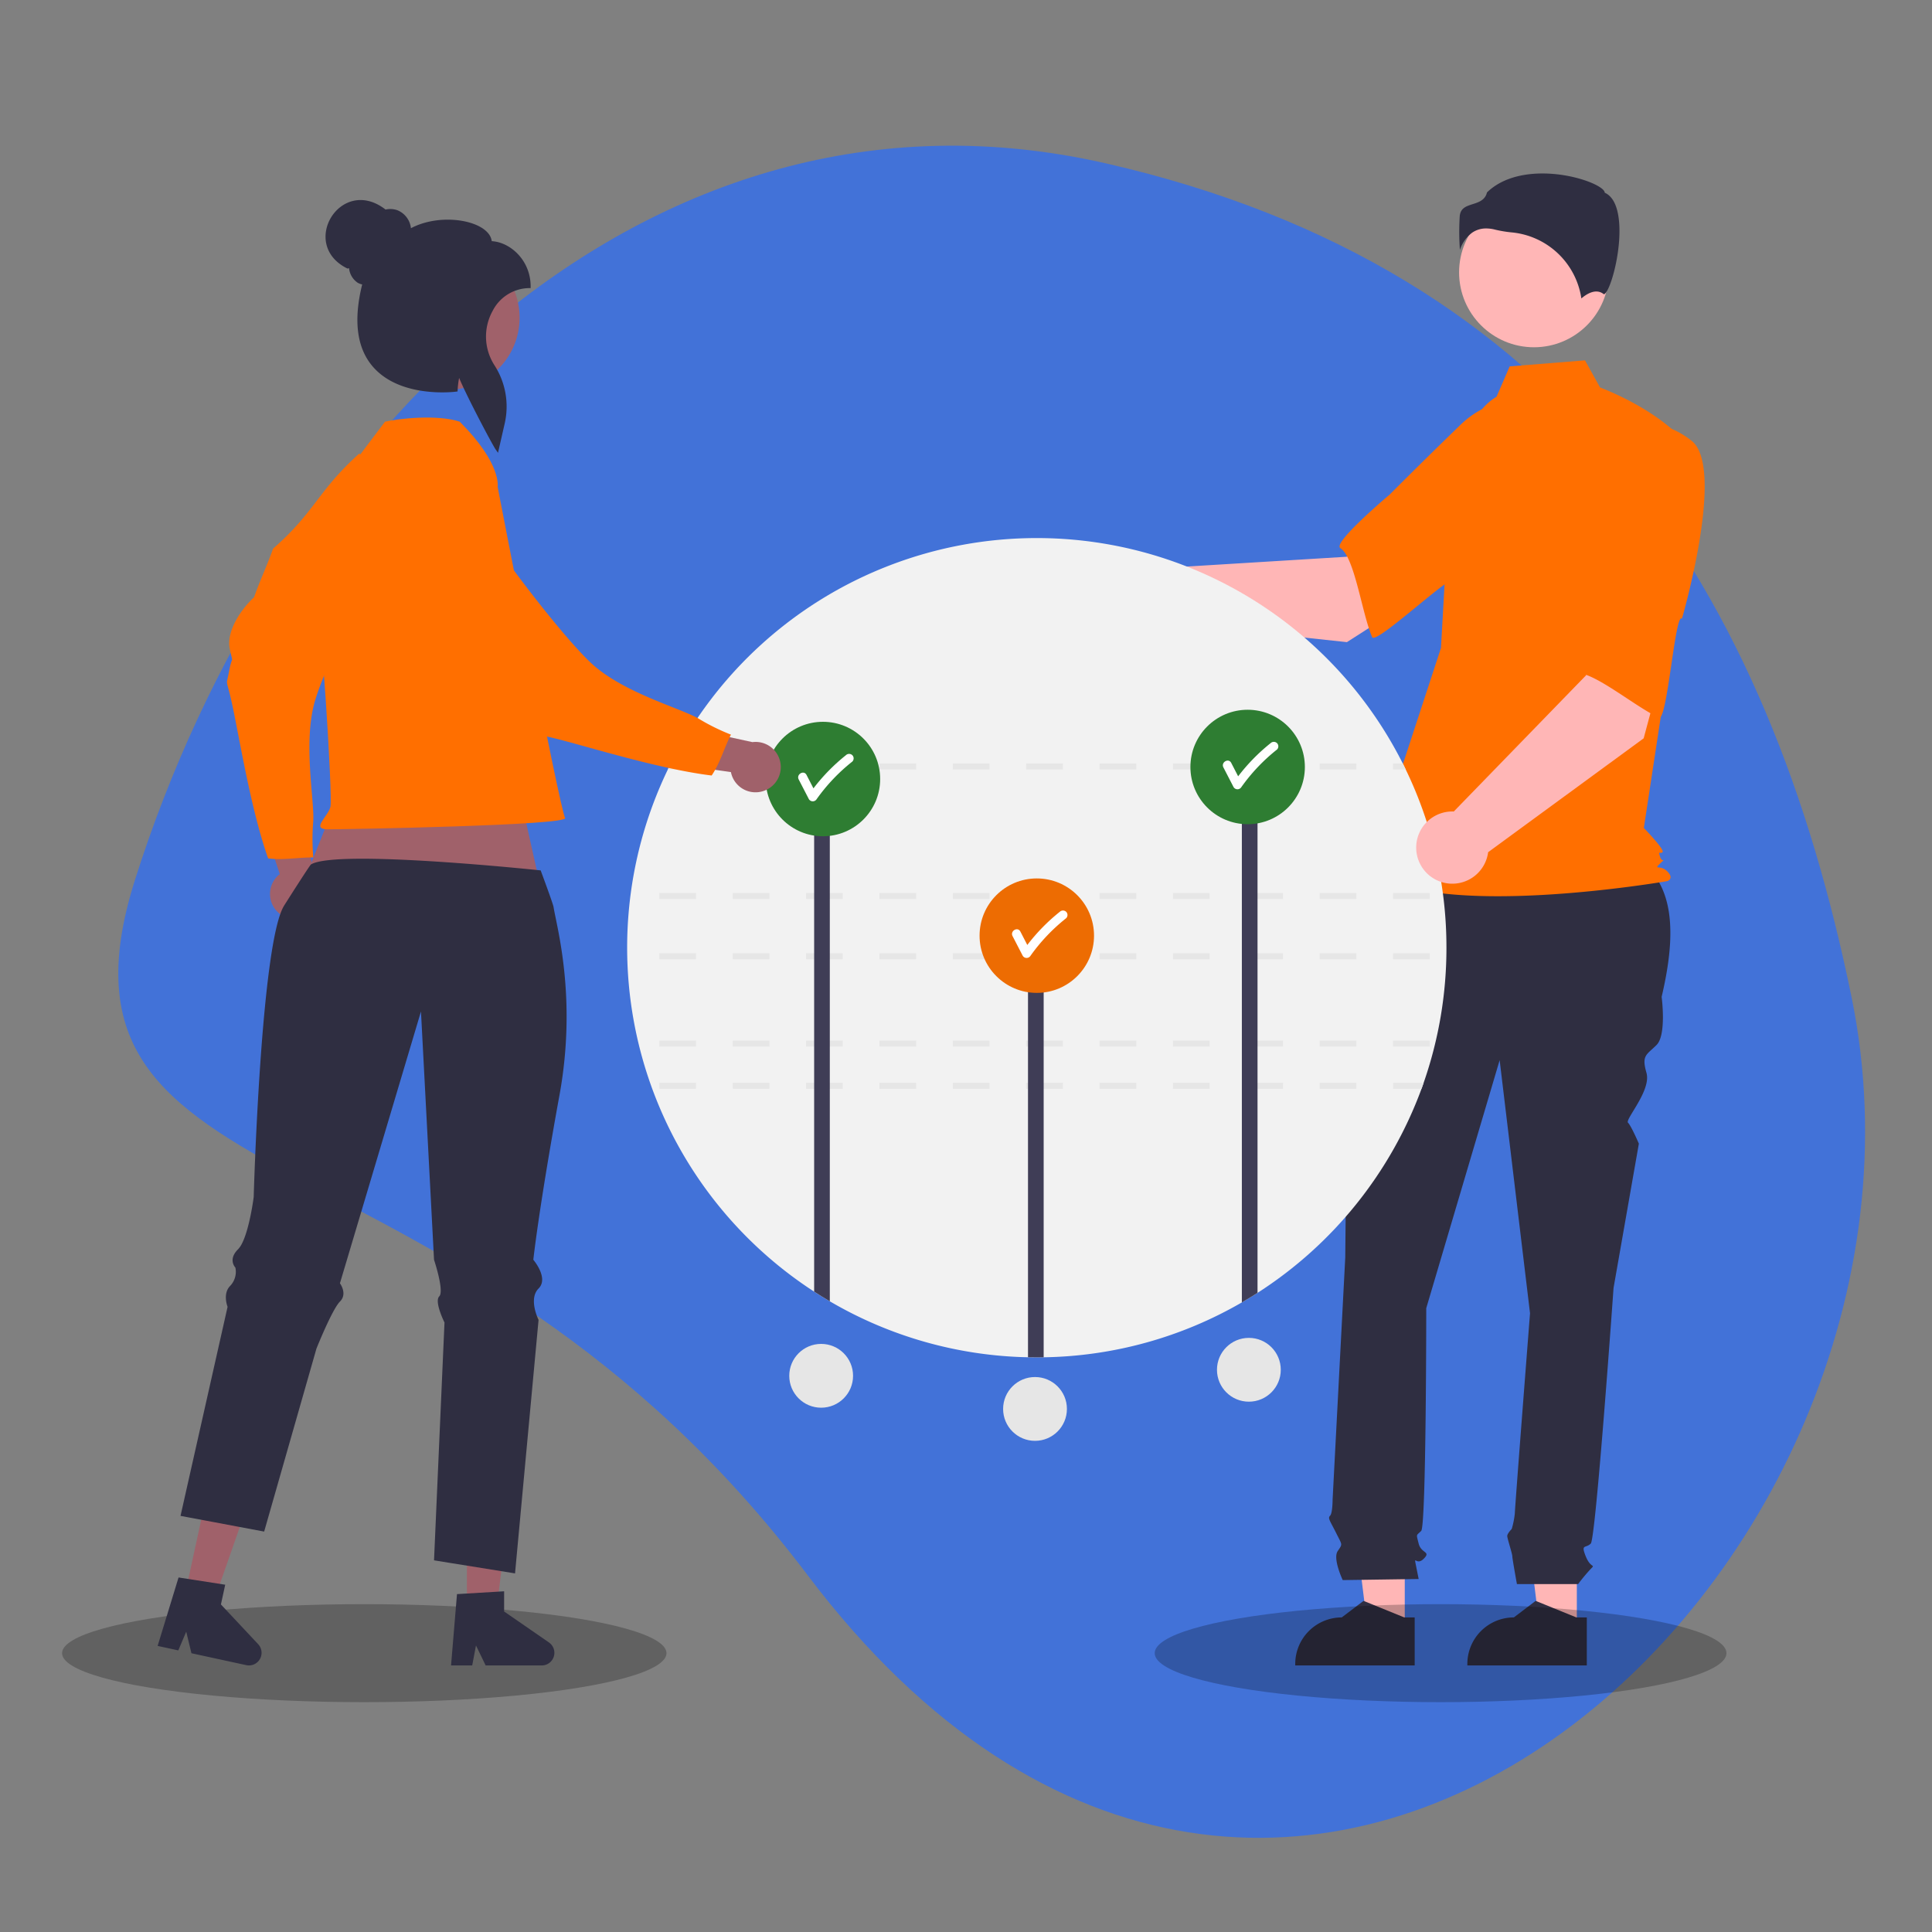<?xml version="1.0" encoding="UTF-8" standalone="no"?>
<svg
   data-name="Layer 1"
   width="700"
   height="700"
   viewBox="0 0 700 700"
   version="1.1"
   id="svg96"
   sodipodi:docname="login-illustration.svg"
   inkscape:version="1.2.2 (732a01da63, 2022-12-09)"
   xmlns:inkscape="http://www.inkscape.org/namespaces/inkscape"
   xmlns:sodipodi="http://sodipodi.sourceforge.net/DTD/sodipodi-0.dtd"
   xmlns="http://www.w3.org/2000/svg"
   xmlns:svg="http://www.w3.org/2000/svg">
  <rect x="0" y="0" width="700" height="700" fill="#808080" stroke="none"/>
  <defs
     id="defs100" />
  <sodipodi:namedview
     id="namedview98"
     pagecolor="#ffffff"
     bordercolor="#000000"
     borderopacity="0.25"
     inkscape:showpageshadow="2"
     inkscape:pageopacity="0.0"
     inkscape:pagecheckerboard="0"
     inkscape:deskcolor="#d1d1d1"
     showgrid="false"
     inkscape:zoom="0.8447799"
     inkscape:cx="210.70577"
     inkscape:cy="339.14159"
     inkscape:window-width="1920"
     inkscape:window-height="1001"
     inkscape:window-x="2391"
     inkscape:window-y="-9"
     inkscape:window-maximized="1"
     inkscape:current-layer="svg96" />
  <ellipse
     style="fill:#000000;fill-opacity:0.24;stroke-width:0.977"
     id="path3847"
     cx="131.987"
     cy="598.973"
     rx="109.496"
     ry="17.756" />
  <path
     style="fill:#4272d8;fill-opacity:1;stroke-width:1.076"
     d="M 400.73,59.2 C 568.369,97.482 640.957,214.829 670.899,361.494 713.623,570.774 465.24,799.205 292.663,570.774 164.752,401.465 10.313,440.79 48.882,318.863 99.146,159.965 233.092,20.918 400.73,59.2 Z"
     id="path3346"
     sodipodi:nodetypes="zsssz" />
  <path
     d="m 100.784,330.599 a 9.07,9.07 0 0 1 0.592,-13.895 l -10.156,-30.591 16.176,4.346 7.164,28.383 a 9.119,9.119 0 0 1 -13.777,11.757 z"
     fill="#a0616a"
     id="path4"
     style="stroke-width:1.091" />
  <path
     d="m 130.101,164.394 c 2.684,1.539 18.564,-2.274 21.666,-1.189 -1.712,10.446 7.586,6.526 -2.511,20.244 -10.097,13.718 -30.435,54.848 -35.055,70.22 -4.62,15.372 -0.047,37.036 -0.739,44.321 a 75.604,75.604 0 0 0 0.062,12.681 c -5.456,-0.069 -10.833,1.063 -16.374,0.34 -5.909,-16.72 -9.882,-40.519 -12.58,-53.672 -2.698,-13.153 -2.796,-7.591 -1.559,-14.168 1.237,-6.577 1.537,-1.798 0.237,-8.09 -1.3,-6.292 3.957,-14.197 8.814,-18.705 2.094,-6.023 4.8,-11.639 6.874,-17.6 15.193,-13.253 16.192,-20.909 31.165,-34.383 z"
     fill="#6c63ff"
     id="path6"
     style="fill:#ff6f00;fill-opacity:1;stroke-width:1.091" />
  <polygon
     points="572.34,483.401 560.041,483.401 554.19,435.961 572.343,435.961 "
     fill="#ffb6b6"
     id="polygon8"
     transform="matrix(1.091,0,0,1.091,-53.108,62.854)" />
  <path
     d="m 574.929,603.416 -43.28,-0.001 v -0.547 a 16.847,16.847 0 0 1 16.846,-16.846 h 10e-4 l 7.906,-5.998 14.75,5.999 3.778,1.6e-4 z"
     fill="#2f2e41"
     id="path10"
     style="stroke-width:1.091" />
  <polygon
     points="515.2,483.401 502.901,483.401 497.05,435.961 515.202,435.961 "
     fill="#ffb6b6"
     id="polygon12"
     transform="matrix(1.091,0,0,1.091,-53.108,62.854)" />
  <path
     d="m 512.57,603.416 -43.28,-0.001 v -0.547 a 16.847,16.847 0 0 1 16.846,-16.846 h 10e-4 l 7.906,-5.998 14.75,5.999 3.778,1.6e-4 z"
     fill="#2f2e41"
     id="path14"
     style="stroke-width:1.091" />
  <path
     d="m 503.337,307.359 87.307,2.183 c 16.581,9.006 16.833,28.499 11.4,51.642 0,0 1.834,13.756 -1.834,17.424 -3.668,3.668 -5.502,3.668 -3.668,10.087 1.834,6.419 -7.856,16.904 -6.679,18.081 1.177,1.177 3.928,7.596 3.928,7.596 l -9.17,52.272 c 0,0 -6.419,90.787 -8.253,92.621 -1.834,1.834 -3.668,0 -1.834,4.585 1.834,4.585 3.668,2.751 1.834,4.585 a 67.541,67.541 0 0 0 -4.585,5.502 h -22.172 c 0,0 -1.672,-9.17 -1.672,-10.087 0,-0.917 -1.834,-6.419 -1.834,-7.336 0,-0.917 1.621,-2.538 1.621,-2.538 a 30.17,30.17 0 0 0 1.13,-5.715 c 0,-1.834 5.502,-72.446 5.502,-72.446 l -11.005,-91.704 -26.594,89.87 c 0,0 0,78.866 -1.834,80.7 -1.834,1.834 -1.834,0.917 -0.917,4.585 0.917,3.668 4.585,2.751 1.834,5.502 -2.751,2.751 -3.668,-1.834 -2.751,2.751 l 0.917,4.585 -27.511,0.394 c 0,0 -3.668,-7.73 -1.834,-10.481 1.834,-2.751 1.724,-2 -0.514,-6.502 -2.238,-4.502 -3.155,-5.419 -2.238,-6.336 0.917,-0.917 0.917,-5.795 0.917,-5.795 l 4.585,-87.744 c 0,0 0.917,-92.621 0.917,-95.373 a 9.147,9.147 0 0 0 -0.762,-4.126 v -3.734 l 3.513,-13.232 z"
     fill="#2f2e41"
     id="path16"
     style="stroke-width:1.091" />
  <circle
     cx="555.783"
     cy="98.692"
     r="27.127"
     fill="#ffb6b6"
     id="circle18"
     style="stroke-width:1.091" />
  <path
     d="m 542.22,143.747 c -5.844,3.474 -9.34,9.858 -11.347,16.354 a 154.978,154.978 0 0 0 -6.66,37.028 l -2.12,37.624 -26.252,80.112 c 22.751,19.251 108.27,4.375 108.27,4.375 0,0 2.625,-0.875 0,-3.5 -2.625,-2.625 -5.181,-0.299 -2.556,-2.925 2.625,-2.625 0.815,0.299 -0.06,-2.326 -0.875,-2.625 0,-0.875 0.875,-1.75 0.875,-0.875 -6.774,-8.751 -6.774,-8.751 l 7,-45.985 8.751,-92.756 C 600.848,148.122 579.73,140.385 579.73,140.385 l -5.457,-9.822 -27.283,2.183 z"
     fill="#3f3d56"
     id="path20"
     style="stroke-width:1.091;fill:#ff6f00;fill-opacity:1" />
  <path
     d="m 538.499,82.772 a 12.818,12.818 0 0 1 3.11,0.408 44.27,44.27 0 0 0 6.089,1.021 28.213,28.213 0 0 1 25.262,23.93 c 1.576,-1.374 5.163,-3.902 8.103,-1.553 v 0 c 0.045,0.037 0.071,0.057 0.174,0.008 1.952,-0.926 5.418,-12.327 5.523,-22.364 0.055,-5.328 -0.783,-12.131 -5.092,-14.285 l -0.227,-0.113 -0.06,-0.247 c -0.288,-1.198 -3.504,-3.244 -9.094,-4.836 -10.159,-2.894 -25.003,-3.312 -33.53,4.983 -0.645,2.797 -3.044,3.563 -5.165,4.241 -2.348,0.751 -4.377,1.399 -4.696,4.28 a 88.299,88.299 0 0 0 0.058,12.309 12.571,12.571 0 0 1 4.466,-6.274 8.852,8.852 0 0 1 5.078,-1.508 z"
     fill="#2f2e41"
     id="path22"
     style="stroke-width:1.091" />
  <path
     d="m 488.008,232.658 44.312,-28.378 -22.318,-29.668 -22.038,27.109 -68.665,4.211 a 13.086,13.086 0 1 0 -0.733,19.285 z"
     fill="#ffb6b6"
     id="path24"
     style="stroke-width:1.091" />
  <path
     d="m 573.447,164.67 c 2.572,15.564 -45.995,45.285 -45.995,45.285 -7.5e-4,-3.653 -28.988,23.926 -30.296,20.896 -3.719,-8.611 -6.333,-29.006 -11.529,-32.271 -2.972,-1.867 17.897,-19.405 17.897,-19.405 0,0 10.924,-11.005 25.259,-24.886 a 33.443,33.443 0 0 1 30.974,-9.054 c 0,0 11.118,3.87 13.69,19.434 z"
     fill="#3f3d56"
     id="path26"
     style="stroke-width:1.091;fill:#ff6f00;fill-opacity:1" />
  <path
     d="m 524.072,343.373 a 148.172,148.172 0 0 1 -8.25,48.924 c -0.251,0.731 -0.513,1.451 -0.775,2.183 a 148.946,148.946 0 0 1 -59.423,73.949 c -1.866,1.2 -3.754,2.346 -5.675,3.46 a 147.569,147.569 0 0 1 -71.81,19.884 c -0.829,0.011 -1.659,0.022 -2.488,0.022 -1.07,0 -2.128,-0.011 -3.187,-0.033 a 147.725,147.725 0 0 1 -71.81,-20.277 q -2.881,-1.686 -5.675,-3.503 A 148.56,148.56 0 0 1 241.974,278.799 c 0.349,-0.731 0.709,-1.451 1.08,-2.183 a 148.48,148.48 0 0 1 265.194,0 c 0.371,0.731 0.731,1.451 1.08,2.183 a 147.784,147.784 0 0 1 14.744,64.574 z"
     fill="#f2f2f2"
     style="isolation:isolate;stroke-width:1.091"
     id="path28" />
  <path
     d="m 478.149,392.297 v 2.183 h 13.292 v -2.183 z m -26.585,0 v 2.183 h 13.292 v -2.183 z m -26.585,0 v 2.183 h 13.292 v -2.183 z m -26.585,0 v 2.183 h 13.292 v -2.183 z m -26.585,0 v 2.183 h 13.292 v -2.183 z m -26.585,0 v 2.183 h 13.292 v -2.183 z m -26.585,0 v 2.183 h 13.292 v -2.183 z m -26.574,0 v 2.183 h 13.282 v -2.183 z m -26.585,0 v 2.183 h 13.292 v -2.183 z m -26.585,0 v 2.183 h 13.292 v -2.183 z m 276.925,0 h -11.088 v 2.183 h 10.313 z"
     fill="#e6e6e6"
     id="path30"
     style="stroke-width:1.091" />
  <path
     d="m 504.734,377.018 v 2.183 h 13.292 v -2.183 z m -26.585,0 v 2.183 h 13.292 v -2.183 z m -26.585,0 v 2.183 h 13.292 v -2.183 z m -26.585,0 v 2.183 h 13.292 v -2.183 z m -26.585,0 v 2.183 h 13.292 v -2.183 z m -26.585,0 v 2.183 h 13.292 v -2.183 z m -26.585,0 v 2.183 h 13.292 v -2.183 z m -26.585,0 v 2.183 h 13.292 v -2.183 z m -26.574,0 v 2.183 h 13.282 v -2.183 z m -26.585,0 v 2.183 h 13.292 v -2.183 z m -26.585,0 v 2.183 h 13.292 v -2.183 z"
     fill="#e6e6e6"
     id="path32"
     style="stroke-width:1.091" />
  <path
     d="m 504.734,345.37 v 2.183 h 13.292 v -2.183 z m -26.585,0 v 2.183 h 13.292 v -2.183 z m -26.585,0 v 2.183 h 13.292 v -2.183 z m -26.585,0 v 2.183 h 13.292 v -2.183 z m -26.585,0 v 2.183 h 13.292 v -2.183 z m -26.585,0 v 2.183 h 13.292 v -2.183 z m -26.585,0 v 2.183 h 13.292 v -2.183 z m -26.585,0 v 2.183 h 13.292 v -2.183 z m -26.574,0 v 2.183 h 13.282 v -2.183 z m -26.585,0 v 2.183 h 13.292 v -2.183 z m -26.585,0 v 2.183 h 13.292 v -2.183 z"
     fill="#e6e6e6"
     id="path34"
     style="stroke-width:1.091" />
  <path
     d="m 504.734,323.543 v 2.183 h 13.292 v -2.183 z m -26.585,0 v 2.183 h 13.292 v -2.183 z m -26.585,0 v 2.183 h 13.292 v -2.183 z m -26.585,0 v 2.183 h 13.292 v -2.183 z m -26.585,0 v 2.183 h 13.292 v -2.183 z m -26.585,0 v 2.183 h 13.292 v -2.183 z m -26.585,0 v 2.183 h 13.292 v -2.183 z m -26.585,0 v 2.183 h 13.292 v -2.183 z m -26.574,0 v 2.183 h 13.282 v -2.183 z m -26.585,0 v 2.183 h 13.292 v -2.183 z m -26.585,0 v 2.183 h 13.292 v -2.183 z"
     fill="#e6e6e6"
     id="path36"
     style="stroke-width:1.091" />
  <path
     d="m 508.248,276.616 h -3.514 v 2.183 h 4.595 c -0.349,-0.731 -0.709,-1.451 -1.08,-2.183 z m -30.099,0 v 2.183 h 13.292 v -2.183 z m -26.585,0 v 2.183 h 13.292 v -2.183 z m -26.585,0 v 2.183 h 13.292 v -2.183 z m -26.585,0 v 2.183 h 13.292 v -2.183 z m -26.585,0 v 2.183 h 13.292 v -2.183 z m -26.585,0 v 2.183 h 13.292 v -2.183 z m -26.585,0 v 2.183 h 13.292 v -2.183 z m -26.574,0 v 2.183 h 13.281 v -2.183 z m -26.585,0 v 2.183 h 13.292 v -2.183 z m -22.427,0 c -0.371,0.731 -0.731,1.451 -1.08,2.183 h 10.215 v -2.183 z"
     fill="#e6e6e6"
     id="path38"
     style="stroke-width:1.091" />
  <path
     d="m 455.624,283.971 v 184.457 c -1.866,1.2 -3.754,2.346 -5.675,3.46 V 283.971 Z"
     fill="#3f3d56"
     id="path40"
     style="stroke-width:1.091" />
  <path
     d="m 378.139,345.086 v 146.686 c -0.829,0.011 -1.659,0.022 -2.488,0.022 -1.069,0 -2.128,-0.011 -3.187,-0.033 v -146.675 z"
     fill="#3f3d56"
     id="path42"
     style="stroke-width:1.091" />
  <path
     d="m 300.655,283.971 v 187.513 q -2.881,-1.686 -5.675,-3.503 V 283.971 Z"
     fill="#3f3d56"
     id="path44"
     style="stroke-width:1.091" />
  <circle
     cx="452.044"
     cy="277.893"
     r="20.735"
     fill="#6c63ff"
     id="circle48"
     style="fill:#2e7d32;fill-opacity:1;stroke-width:1.091" />
  <path
     d="m 462.688,269.251 a 1.677,1.677 0 0 0 -2.315,0 68.682,68.682 0 0 0 -11.767,12.019 q -1.258,-2.433 -2.515,-4.867 c -0.968,-1.872 -3.794,-0.218 -2.827,1.652 q 1.839,3.559 3.679,7.118 a 1.656,1.656 0 0 0 2.827,0 66.297,66.297 0 0 1 12.918,-13.608 1.647,1.647 0 0 0 0,-2.315 z"
     fill="#ffffff"
     id="path50"
     style="stroke-width:1.091" />
  <circle
     cx="375.651"
     cy="339.007"
     r="20.735"
     fill="#6c63ff"
     id="circle52"
     style="fill:#ed6c02;fill-opacity:1;stroke-width:1.091" />
  <path
     d="m 386.295,330.365 a 1.677,1.677 0 0 0 -2.315,0 68.682,68.682 0 0 0 -11.767,12.019 q -1.258,-2.433 -2.515,-4.867 c -0.968,-1.872 -3.794,-0.218 -2.827,1.652 q 1.839,3.559 3.679,7.118 a 1.656,1.656 0 0 0 2.827,0 66.297,66.297 0 0 1 12.918,-13.608 1.647,1.647 0 0 0 0,-2.315 z"
     fill="#ffffff"
     id="path54"
     style="stroke-width:1.091" />
  <circle
     cx="298.166"
     cy="282.258"
     r="20.735"
     fill="#6c63ff"
     id="circle56"
     style="fill:#2e7d32;fill-opacity:1;stroke-width:1.091" />
  <path
     d="m 308.811,273.616 a 1.677,1.677 0 0 0 -2.315,0 68.682,68.682 0 0 0 -11.767,12.019 q -1.258,-2.433 -2.515,-4.867 c -0.968,-1.872 -3.794,-0.218 -2.827,1.652 q 1.839,3.559 3.679,7.118 a 1.656,1.656 0 0 0 2.827,0 66.297,66.297 0 0 1 12.918,-13.608 1.647,1.647 0 0 0 0,-2.315 z"
     fill="#ffffff"
     id="path58"
     style="stroke-width:1.091" />
  <path
     d="m 595.529,267.512 13.65,-50.818 -36.478,-6.905 1.962,34.881 -47.929,49.351 a 13.086,13.086 0 1 0 12.444,14.75 z"
     fill="#ffb6b6"
     id="path60"
     style="stroke-width:1.091" />
  <path
     d="m 612.913,159.716 c 12.382,9.775 -3.51,64.451 -3.51,64.451 -2.461,-2.7 -5.32,37.208 -8.327,35.849 -8.548,-3.862 -24.214,-17.18 -30.254,-16.094 -3.454,0.621 0.165,-26.397 0.165,-26.397 0,0 0.666,-15.492 1.917,-35.407 a 33.443,33.443 0 0 1 16.803,-27.551 c 0,0 10.826,-4.626 23.208,5.149 z"
     fill="#3f3d56"
     id="path62"
     style="stroke-width:1.091;fill:#ff6f00;fill-opacity:1" />
  <polygon
     points="218.409,193.301 232.16,254.667 144.042,249.186 168.004,188.918 "
     fill="#a0616a"
     id="polygon64"
     transform="matrix(1.091,0,0,1.091,-53.108,62.854)" />
  <polygon
     points="203.736,476.529 213.634,476.528 218.343,438.349 203.734,438.349 "
     fill="#a0616a"
     id="polygon66"
     transform="matrix(1.091,0,0,1.091,-53.108,62.854)" />
  <path
     d="m 165.577,577.576 17.076,-1.019 v 7.316 l 16.235,11.212 a 4.57,4.57 0 0 1 -2.597,8.331 h -20.33 l -3.504,-7.237 -1.368,7.237 h -7.665 z"
     fill="#2f2e41"
     id="path68"
     style="stroke-width:1.091" />
  <polygon
     points="110.182,471.604 119.856,473.702 132.552,437.389 118.275,434.292 "
     fill="#a0616a"
     id="polygon70"
     transform="matrix(1.091,0,0,1.091,-53.108,62.854)" />
  <path
     d="m 64.693,571.547 16.904,2.624 -1.551,7.15 13.489,14.399 a 4.57,4.57 0 0 1 -4.304,7.591 l -19.868,-4.31 -1.89,-7.815 -2.871,6.782 -7.491,-1.625 z"
     fill="#2f2e41"
     id="path72"
     style="stroke-width:1.091" />
  <path
     d="m 202.711,396.782 c -7.581,41.665 -9.476,59.655 -9.476,59.655 0,0 5.686,6.628 1.895,10.419 -3.791,3.791 0,11.361 0,11.361 l -8.524,91.854 -6.861,-1.112 -16.528,-2.658 -5.961,-0.964 3.791,-86.168 c 0,0 -3.791,-7.581 -1.895,-9.477 1.895,-1.895 -1.895,-13.257 -1.895,-13.257 l -4.733,-89.958 -29.361,98.482 c 0,0 2.848,3.791 0,6.628 -2.838,2.838 -8.513,17.047 -8.513,17.047 l -17.46,61.095 -1.482,5.188 -9.106,-1.705 -9.911,-1.864 -1.821,-0.339 -3.24,-0.614 -2.086,-0.392 -0.709,-0.127 -3.431,-0.646 1.038,-4.606 0.54,-2.425 14.771,-65.605 0.339,-1.514 0.36,-1.599 c 0,0 -1.895,-4.733 0.942,-7.581 a 7.399,7.399 0 0 0 1.895,-6.628 2.585,2.585 0 0 1 -0.254,-0.318 3.931,3.931 0 0 1 -0.678,-1.546 c -0.254,-1.186 -0.032,-2.848 1.885,-4.765 a 8.085,8.085 0 0 0 1.345,-1.927 c 2.88,-5.453 4.331,-17.005 4.331,-17.005 0,0 2.562,-91.494 10.948,-105.47 0.445,-0.731 9.347,-14.756 9.813,-15.042 9.466,-5.675 83.214,2.164 83.214,2.164 0,0 4.467,12 4.668,13.249 1.091,7.02 8.579,32.824 2.152,68.168 z"
     fill="#2f2e41"
     id="path74"
     style="stroke-width:1.091" />
  <path
     d="m 180.302,176.399 c 0,0 1.596,-8.283 -13.738,-23.617 -8.118,-2.706 -22.183,-1.129 -27.06,0 -22.55,29.766 -18.512,24.514 -24.382,41.145 -1.522,4.313 -2.283,8.456 -1.607,11.839 2.706,13.53 7.099,82.982 6.197,86.59 -0.902,3.608 -7.216,8.118 -0.902,8.118 6.314,0 87.738,-1.425 85.934,-4.131 -1.804,-2.706 -24.442,-119.943 -24.442,-119.943 z"
     fill="#6c63ff"
     id="path76"
     style="fill:#ff6f00;fill-opacity:1;stroke-width:1.091" />
  <path
     d="m 277.005,286.455 a 9.07,9.07 0 0 1 -12.177,-6.719 l -31.912,-4.533 11.096,-12.547 28.603,6.228 a 9.119,9.119 0 0 1 4.39,17.572 z"
     fill="#a0616a"
     id="path78"
     style="stroke-width:1.091" />
  <path
     d="m 141.993,171.067 c 2.573,-1.718 5.496,-2.524 7.848,-4.818 8.59,6.185 9.222,-3.886 17.006,11.265 7.785,15.151 35.551,51.679 47.256,62.662 11.705,10.983 33.138,16.538 39.353,20.403 a 75.602,75.602 0 0 0 11.381,5.592 c -2.492,4.854 -3.873,10.172 -6.988,14.811 -17.602,-2.157 -40.679,-9.2 -53.657,-12.643 -12.978,-3.443 -8.042,-0.877 -13.379,-4.914 -5.337,-4.037 -0.925,-2.177 -7.137,-3.815 -6.212,-1.639 -10.949,-9.866 -12.821,-16.222 -4.46,-4.558 -8.283,-9.482 -12.696,-13.993 -5.099,-19.506 -10.772,-38.92 -16.166,-58.327 z"
     fill="#6c63ff"
     id="path80"
     style="fill:#ff6f00;fill-opacity:1;stroke-width:1.091" />
  <circle
     cx="162.143"
     cy="115.118"
     r="26.119"
     fill="#a0616a"
     id="circle82"
     style="stroke-width:1.091" />
  <path
     d="m 179.594,162.862 c -1.238,-1.768 -10.494,-19.298 -13.245,-25.928 a 30.316,30.316 0 0 0 -0.534,4.351 l -0.027,0.545 -0.541,0.07 c -0.813,0.104 -20.023,2.435 -30.02,-8.901 -5.923,-6.715 -7.266,-16.787 -3.998,-29.941 a 5.215,5.215 0 0 1 -1.683,-0.648 7.228,7.228 0 0 1 -3.081,-5.25 l -0.553,0.148 C 108.124,88.654 123.447,63.336 139.692,75.923 a 7.849,7.849 0 0 1 4.289,0.246 7.958,7.958 0 0 1 4.912,6.511 c 8.394,-4.415 19.502,-3.697 25.248,-0.384 2.406,1.387 3.787,3.134 4.032,5.083 6.786,0.379 14.085,6.989 14.085,16.355 v 0.652 h -0.652 a 15.055,15.055 0 0 0 -13.117,8.262 19.185,19.185 0 0 0 0.59,19.575 27.601,27.601 0 0 1 3.809,21.103 l -2.451,10.739 z"
     fill="#2f2e41"
     id="path84"
     style="stroke-width:1.091" />
  <circle
     cx="297.522"
     cy="498.479"
     r="11.558"
     fill="#e6e6e6"
     id="circle90"
     style="stroke-width:1.091" />
  <circle
     cx="375.006"
     cy="510.484"
     r="11.558"
     fill="#e6e6e6"
     id="circle92"
     style="stroke-width:1.091" />
  <circle
     cx="452.491"
     cy="496.297"
     r="11.558"
     fill="#e6e6e6"
     id="circle94"
     style="stroke-width:1.091" />
  <ellipse
     style="fill:#000000;fill-opacity:0.237;stroke-width:0.95"
     id="ellipse3849"
     cx="521.948"
     cy="598.973"
     rx="103.577"
     ry="17.756" />
</svg>
